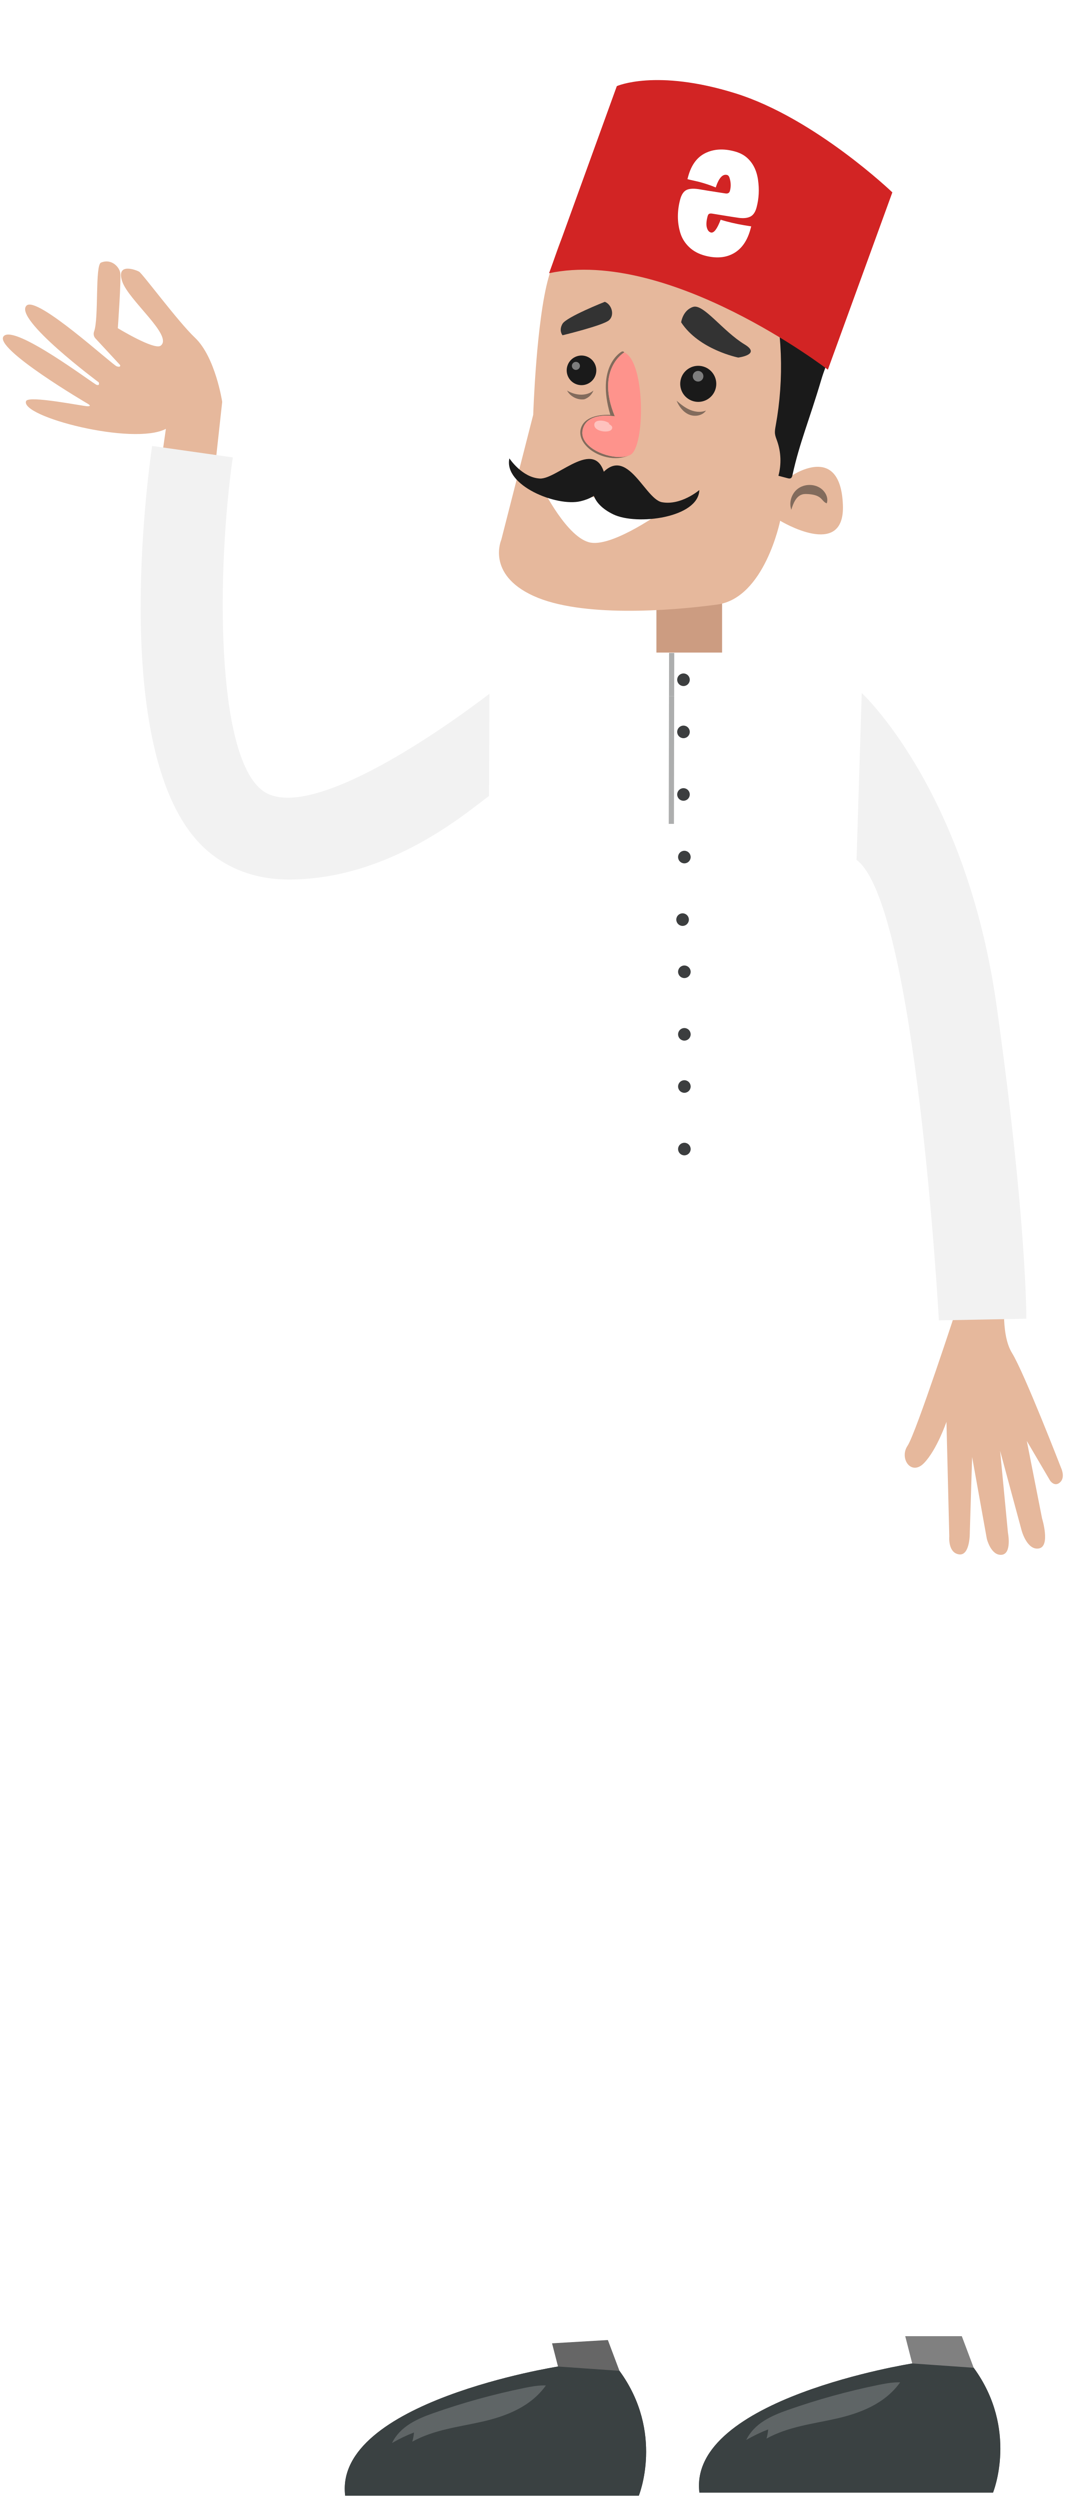 <?xml version="1.0" encoding="UTF-8"?>
<svg width="128px" height="300px" viewBox="0 0 128 300" version="1.1" xmlns="http://www.w3.org/2000/svg" xmlns:xlink="http://www.w3.org/1999/xlink">
    <!-- Generator: sketchtool 50.2 (55047) - http://www.bohemiancoding.com/sketch -->
    <title>chef-outside</title>
    <desc>Created with sketchtool.</desc>
    <defs/>
    <g id="Page-1" stroke="none" stroke-width="1" fill-rule="evenodd">
        <g id="chef-outside">
            <g id="!chef" transform="translate(64.224, 150) scale(-1, 1) translate(-64.224, -150) ">
                <path d="M62.8,278.696 L61.446,283.965 C61.446,283.965 88.394,288.201 87.002,299.464 L51.742,299.464 C51.742,299.464 48.649,291.902 54.062,284.494 L57.309,275.862 L62.258,278.337 L62.8,278.696" id="Fill-2898" fill="#666666"/>
                <path d="M61.446,283.965 C61.446,283.965 88.394,288.201 87.002,299.464 L51.742,299.464 C51.742,299.464 48.649,291.891 54.062,284.483 L61.446,283.965" id="Fill-2899" fill="#3A4142"/>
                <path d="M81.377,293.145 C80.526,292.649 79.644,292.227 78.738,291.88 C78.77,292.254 78.84,292.625 78.945,292.982 C76.334,291.537 73.375,291.224 70.528,290.577 C67.683,289.929 64.729,288.801 62.897,286.235 C62.971,286.233 63.046,286.231 63.12,286.231 C63.915,286.231 64.706,286.379 65.489,286.538 C69.176,287.288 72.822,288.296 76.401,289.553 C78.326,290.231 80.401,291.135 81.377,293.145" id="Fill-2922" fill="#5F6566"/>
                <path d="M20.266,278.327 L18.913,283.596 C18.913,283.596 45.861,287.832 44.469,299.095 L9.209,299.095 C9.209,299.095 6.116,291.533 11.528,284.125 L14.776,275.493 L19.725,277.968 L20.266,278.327" id="Fill-2900" fill="#808080"/>
                <path d="M18.913,283.596 C18.913,283.596 45.861,287.832 44.469,299.095 L9.209,299.095 C9.209,299.095 6.116,291.522 11.528,284.114 L18.913,283.596" id="Fill-2901" fill="#3A4142"/>
                <path d="M52.976,5.094 C52.466,5.094 51.969,5.128 51.484,5.182 C51.514,4.887 51.518,4.591 51.473,4.293 C51.028,1.303 46.855,-0.553 42.156,0.148 C39.011,0.618 36.434,2.116 35.202,3.95 C33.183,2.902 30.044,2.958 26.984,4.31 C22.76,6.178 20.261,9.816 21.245,12.558 C19.693,13.049 18.074,14.004 16.64,15.386 C13.217,18.683 12.143,23.121 14.241,25.299 C16.339,27.477 20.814,26.57 24.236,23.273 C26.808,20.796 31.348,21.653 30.919,19.33 C32.138,19.203 31.986,17.079 33.266,16.514 C35.702,15.437 36.691,16.694 37.646,14.95 C39.394,16.025 40.999,11.393 43.772,10.979 C43.984,10.947 44.19,10.906 44.396,10.866 C44.638,13.751 48.381,16.045 52.976,16.045 C57.728,16.045 61.579,13.593 61.579,10.57 C61.579,7.546 57.728,5.094 52.976,5.094" id="Fill-2902" fill="#FFFFFF"/>
                <path d="M67.524,143.069 C67.524,143.069 83.441,227.088 66.12,281.413 L51.197,280.532 C51.197,280.532 63.646,253.104 60.243,202.13 L56.561,170.359 C56.561,170.359 51.428,165.029 40.603,173.143 C40.603,173.143 40.409,221.504 24.984,280.323 L9.209,280.323 C9.209,280.323 25.391,225.41 25.911,144.225 L67.524,143.069" id="Fill-2903" fill="#FFFFFF"/>
                <polygon id="Fill-2904" fill="#FFFFFF" points="24.991 158.658 70.513 158.658 70.513 83.233 24.991 83.233"/>
                <polygon id="Fill-2905" fill="#CC9C81" points="41.742 82.299 49.629 82.299 49.629 71.861 41.742 71.861"/>
                <path d="M34.77,62.487 C34.77,62.487 36.635,71.766 42.329,72.541 C48.024,73.317 58.711,74.104 64.399,71.502 C70.087,68.9 68.253,64.761 68.253,64.761 L64.422,49.771 C64.422,49.771 64.061,38.449 62.564,33.247 C61.067,28.046 60.439,27.278 59.077,25.9 C57.715,24.522 46.422,23.776 40.696,28.481 C34.969,33.187 27.254,35.368 27.79,37.789 C28.326,40.209 33.57,57.2 33.57,57.2 C33.57,57.2 27.508,52.909 27.235,60.632 C27.004,67.203 34.77,62.487 34.77,62.487" id="Fill-2906" fill="#E6B89C"/>
                <path d="M46.687,45.459 C46.356,44.31 45.157,43.647 44.008,43.978 C42.858,44.309 42.195,45.508 42.525,46.657 C42.856,47.806 44.056,48.47 45.204,48.139 C46.354,47.809 47.017,46.609 46.687,45.459" id="Fill-2907" fill="#1A1A1A"/>
                <path d="M60.333,43.947 C60.06,43.003 59.075,42.459 58.132,42.729 C57.188,43.001 56.643,43.986 56.914,44.93 C57.185,45.874 58.171,46.42 59.116,46.147 C60.059,45.877 60.604,44.891 60.333,43.947" id="Fill-2908" fill="#1A1A1A"/>
                <path d="M63.353,58.491 C63.353,58.491 60.328,64.643 57.512,65.113 C54.697,65.582 48.752,61.254 48.752,61.254 L63.353,58.491" id="Fill-2909" fill="#FFFFFF"/>
                <path d="M54.55,54.972 C54.003,54.972 53.443,54.873 52.903,54.646 C53.23,54.777 53.625,54.838 54.053,54.838 C56.096,54.838 58.874,53.44 58.491,51.598 C58.187,50.141 56.688,49.878 55.647,49.878 C55.061,49.878 54.621,49.962 54.621,49.962 C56.957,44.308 53.489,42.286 53.489,42.286 C53.531,42.21 53.609,42.166 53.691,42.166 C53.729,42.166 53.767,42.176 53.803,42.196 C53.932,42.266 56.899,43.986 55.164,49.778 C55.251,49.775 55.351,49.772 55.461,49.772 C56.475,49.772 58.353,49.984 58.723,51.5 C58.915,52.283 58.524,53.169 57.675,53.868 C57.215,54.248 56.601,54.577 55.916,54.774 C55.483,54.899 55.021,54.972 54.55,54.972 M52.778,54.591 C52.773,54.589 52.769,54.587 52.765,54.584 C52.769,54.587 52.773,54.589 52.778,54.591" id="Fill-2910" fill="#826B5C"/>
                <path d="M39.803,42.905 C39.803,42.905 44.506,41.974 46.659,38.677 C46.659,38.677 46.475,37.227 45.223,36.825 C43.972,36.423 41.659,39.746 39.027,41.336 C37.009,42.557 39.803,42.905 39.803,42.905" id="Fill-2911" fill="#333333"/>
                <path d="M60.902,40.23 C60.902,40.23 56.028,39.051 55.321,38.429 C54.615,37.808 54.989,36.541 55.822,36.215 C55.822,36.215 60.435,38.032 60.91,38.857 C61.384,39.681 60.902,40.23 60.902,40.23" id="Fill-2912" fill="#333333"/>
                <path d="M53.489,42.286 C53.489,42.286 56.957,44.308 54.621,49.962 C54.621,49.962 58.016,49.321 58.491,51.598 C58.965,53.875 54.605,55.475 52.778,54.591 C50.951,53.707 50.936,43.373 53.489,42.286" id="Fill-2913" fill="#FE938C"/>
                <path d="M44.986,49.89 C44.471,49.89 43.961,49.683 43.672,49.263 C43.928,49.37 44.203,49.417 44.481,49.417 C44.858,49.417 45.238,49.33 45.586,49.184 C46.191,48.93 46.712,48.514 47.205,48.081 C46.914,48.784 46.422,49.441 45.723,49.741 C45.493,49.84 45.239,49.89 44.986,49.89" id="Fill-2914" fill="#826B5C"/>
                <path d="M58.543,47.932 C58.464,47.932 58.384,47.927 58.305,47.917 C57.8,47.756 57.378,47.356 57.19,46.861 C57.6,47.206 58.118,47.357 58.653,47.357 C59.244,47.357 59.854,47.172 60.359,46.861 C60.009,47.511 59.279,47.932 58.543,47.932" id="Fill-2915" fill="#826B5C"/>
                <path d="M33.432,61.168 C33.202,60.404 32.859,59.528 32.09,59.322 C31.956,59.286 31.818,59.275 31.679,59.275 C31.58,59.275 31.481,59.28 31.384,59.288 C30.853,59.328 30.293,59.425 29.9,59.782 C29.663,59.997 29.483,60.309 29.173,60.394 C28.928,59.684 29.393,58.884 30.042,58.506 C30.403,58.295 30.822,58.19 31.24,58.19 C31.753,58.19 32.266,58.348 32.672,58.662 C33.409,59.232 33.738,60.287 33.432,61.168" id="Fill-2916" fill="#826B5C"/>
                <path d="M55.765,51.777 C55.676,51.777 55.587,51.772 55.498,51.76 C55.351,51.741 55.2,51.703 55.084,51.609 C54.969,51.516 54.899,51.353 54.95,51.213 C55.017,51.028 55.25,50.96 55.379,50.816 L55.254,50.806 C55.565,50.588 55.944,50.469 56.324,50.469 C56.383,50.469 56.441,50.472 56.5,50.478 C56.697,50.497 56.907,50.559 57.017,50.722 C57.134,50.895 57.1,51.139 56.978,51.309 C56.858,51.478 56.666,51.584 56.47,51.654 C56.244,51.735 56.004,51.777 55.765,51.777" id="Fill-2917" fill="#FEC2BE"/>
                <path d="M44.626,45.785 C44.348,45.785 44.093,45.603 44.012,45.324 C43.915,44.985 44.11,44.632 44.449,44.534 C44.509,44.517 44.567,44.509 44.626,44.509 C44.903,44.509 45.159,44.691 45.239,44.972 C45.336,45.309 45.141,45.663 44.802,45.76 C44.743,45.778 44.684,45.785 44.626,45.785" id="Fill-2918" fill="#7D7D7D"/>
                <path d="M59.294,44.387 C59.084,44.387 58.891,44.249 58.829,44.038 C58.756,43.781 58.904,43.513 59.16,43.44 C59.205,43.427 59.25,43.421 59.294,43.421 C59.504,43.421 59.697,43.559 59.759,43.77 C59.833,44.027 59.684,44.294 59.428,44.368 C59.383,44.381 59.338,44.387 59.294,44.387" id="Fill-2919" fill="#7D7D7D"/>
                <path d="M38.844,292.776 C37.993,292.28 37.11,291.858 36.204,291.511 C36.238,291.885 36.307,292.256 36.412,292.613 C33.802,291.168 30.841,290.855 27.996,290.208 C25.15,289.56 22.197,288.432 20.364,285.866 C20.439,285.864 20.513,285.862 20.588,285.862 C21.382,285.862 22.172,286.01 22.956,286.169 C26.643,286.919 30.29,287.927 33.868,289.184 C35.793,289.862 37.868,290.766 38.844,292.776" id="Fill-2920" fill="#5F6566"/>
                <path d="M28.491,38.047 C28.766,37.628 29.224,37.374 29.666,37.138 C31.74,36.025 33.836,34.955 35.954,33.929 C34.493,39.509 34.271,45.409 35.307,51.082 C35.366,51.406 35.429,51.736 35.389,52.064 C35.353,52.356 35.236,52.63 35.138,52.908 C34.664,54.243 34.608,55.723 34.98,57.091 C34.611,57.188 34.241,57.284 33.872,57.382 C33.753,57.413 33.622,57.443 33.512,57.389 C33.372,57.321 33.324,57.149 33.291,56.997 C32.428,53.08 31.309,50.538 29.823,45.533 C29.216,43.484 28.124,41.496 28.164,39.36 C28.172,38.903 28.24,38.429 28.491,38.047" id="Fill-2921" fill="#1A1A1A"/>
                <path d="M29.041,44.359 C29.041,44.359 48.048,29.733 62.518,32.783 L54.384,10.335 C54.384,10.335 49.691,8.223 40.148,11.196 C30.606,14.167 21.298,23.084 21.298,23.084 L29.041,44.359" id="Fill-2923" fill="#D22424"/>
                <path d="M47.135,87.822 C47.135,87.404 46.797,87.066 46.379,87.066 C45.962,87.066 45.623,87.404 45.623,87.822 C45.623,88.239 45.962,88.578 46.379,88.578 C46.797,88.578 47.135,88.239 47.135,87.822" id="Fill-2924" fill="#3C3E3F"/>
                <path d="M47.135,95.33 C47.135,94.913 46.797,94.574 46.379,94.574 C45.962,94.574 45.623,94.913 45.623,95.33 C45.623,95.748 45.962,96.086 46.379,96.086 C46.797,96.086 47.135,95.748 47.135,95.33" id="Fill-2925" fill="#3C3E3F"/>
                <path d="M47.028,102.819 C47.016,102.402 46.668,102.073 46.251,102.084 C45.834,102.097 45.505,102.445 45.516,102.862 C45.528,103.28 45.877,103.609 46.294,103.597 C46.711,103.584 47.04,103.237 47.028,102.819" id="Fill-2926" fill="#3C3E3F"/>
                <path d="M47.242,110.325 C47.23,109.908 46.883,109.579 46.465,109.591 C46.047,109.603 45.719,109.951 45.731,110.368 C45.742,110.785 46.091,111.115 46.509,111.103 C46.925,111.091 47.254,110.742 47.242,110.325" id="Fill-2927" fill="#3C3E3F"/>
                <path d="M47.028,116.585 C47.016,116.168 46.668,115.839 46.251,115.851 C45.834,115.863 45.505,116.211 45.516,116.628 C45.528,117.046 45.877,117.375 46.294,117.363 C46.711,117.351 47.04,117.003 47.028,116.585" id="Fill-2928" fill="#3C3E3F"/>
                <path d="M47.028,124.091 C47.016,123.674 46.668,123.345 46.251,123.357 C45.834,123.369 45.505,123.716 45.516,124.134 C45.528,124.552 45.877,124.88 46.294,124.868 C46.711,124.857 47.04,124.509 47.028,124.091" id="Fill-2929" fill="#3C3E3F"/>
                <path d="M47.028,130.352 C47.016,129.934 46.668,129.605 46.251,129.617 C45.834,129.629 45.505,129.977 45.516,130.395 C45.528,130.812 45.877,131.141 46.294,131.129 C46.711,131.116 47.04,130.769 47.028,130.352" id="Fill-2930" fill="#3C3E3F"/>
                <path d="M47.028,137.858 C47.016,137.44 46.668,137.111 46.251,137.123 C45.834,137.134 45.505,137.483 45.516,137.9 C45.528,138.318 45.877,138.647 46.294,138.634 C46.711,138.622 47.04,138.274 47.028,137.858" id="Fill-2931" fill="#3C3E3F"/>
                <polygon id="Fill-2932" fill="#FFFFFF" points="38.704 83.52 52.158 83.52 52.158 78.305 38.704 78.305"/>
                <polyline id="Fill-2933" fill="#ADAEAE" points="48.148 98.86 47.523 98.86 47.495 83.52 48.12 83.52 48.148 98.86"/>
                <polyline id="Fill-2934" fill="#ADAEAE" points="48.12 83.52 47.495 83.52 47.485 78.353 48.11 78.347 48.12 83.52"/>
                <path d="M47.135,81.564 C47.135,81.147 46.797,80.809 46.379,80.809 C45.962,80.809 45.623,81.147 45.623,81.564 C45.623,81.982 45.962,82.321 46.379,82.321 C46.797,82.321 47.135,81.982 47.135,81.564" id="Fill-2937" fill="#3C3E3F"/>
                <path d="M13.422,156.532 C13.422,156.532 18.453,171.959 19.475,173.482 C20.497,175.004 19.029,177.155 17.484,175.547 C15.94,173.94 14.803,170.611 14.803,170.611 L14.463,184.357 C14.463,184.357 14.651,186.315 13.297,186.514 C11.941,186.714 11.997,183.859 11.997,183.859 L11.72,174.835 L9.955,184.646 C9.955,184.646 9.466,186.666 8.192,186.566 C6.919,186.466 7.418,183.921 7.418,183.921 L8.358,174.094 L5.772,183.664 C5.772,183.664 5.126,186.056 3.705,185.803 C2.284,185.551 3.324,182.189 3.324,182.189 L5.153,172.905 L2.361,177.661 C2.361,177.661 1.82,178.478 1.156,177.864 C0.493,177.25 1.04,176.133 1.04,176.133 C1.04,176.133 5.461,164.72 6.933,162.344 C8.404,159.967 7.748,155.07 7.748,155.07 L13.051,156.374 L13.422,156.532" id="Fill-2954" fill="#E6B89C"/>
                <path d="M24.974,83.154 C24.974,83.154 12.436,94.731 8.785,120.662 C5.134,146.594 5.211,158.234 5.211,158.234 L15.712,158.436 C15.712,158.436 18.445,108.451 25.6,103.178 L24.974,83.154" id="Fill-2955" fill="#F2F2F2"/>
                <path d="M57.303,58.491 C57.303,58.491 57.616,60.367 54.801,61.723 C51.985,63.079 44.58,62.141 44.476,58.803 C44.476,58.803 46.666,60.68 48.96,60.263 C51.255,59.847 53.602,51.816 57.303,58.491" id="Fill-2956" fill="#1A1A1A"/>
                <path d="M55.719,57.571 C55.719,57.571 55.894,59.462 58.745,60.146 C61.596,60.83 67.999,58.26 67.283,54.999 C67.283,54.999 65.777,57.311 63.621,57.421 C61.465,57.53 56.601,51.975 55.719,57.571" id="Fill-2957" fill="#1A1A1A"/>
                <path d="M109.168,55.922 L102.578,55.619 L101.767,48.217 C101.767,48.217 102.578,42.844 105.041,40.518 C107.067,38.603 111.343,32.816 111.751,32.594 C112.159,32.372 114.528,31.476 113.777,33.757 C113.027,36.038 107.618,40.293 109.152,41.478 C109.906,42.061 114.3,39.381 114.3,39.381 C114.3,39.381 113.878,33.464 114.012,32.722 C114.147,31.982 115.109,31.003 116.32,31.508 C117.055,31.815 116.566,38.203 117.152,39.781 C117.259,40.071 117.192,40.396 116.978,40.618 L114.041,43.788 L114.018,43.831 C114.003,43.906 114.001,44.099 114.434,43.955 C114.965,43.779 124.014,35.453 125.259,36.666 C126.881,38.241 116.59,45.88 116.59,45.88 C116.59,45.88 116.426,46.322 116.852,46.178 C117.278,46.033 126.664,38.906 127.998,40.33 C129.34,41.761 117.871,48.471 117.871,48.471 C117.871,48.471 117.37,48.754 117.93,48.749 C118.491,48.744 124.931,47.43 125.308,48.11 C126.163,49.971 112.467,53.521 108.53,51.46 L109.168,55.922" id="Fill-2958" fill="#E6B89C"/>
                <path d="M42.131,30.88 C40.733,30.88 39.639,30.49 38.847,29.709 C38.055,28.929 37.66,27.812 37.66,26.36 L37.66,26.049 C38.763,26.18 39.773,26.245 40.69,26.245 C40.81,26.245 40.949,26.242 41.107,26.237 C41.266,26.231 41.367,26.229 41.411,26.229 C41.531,27.419 41.776,28.014 42.148,28.014 C42.388,28.014 42.595,27.864 42.77,27.564 C42.945,27.263 43.032,26.818 43.032,26.229 C43.032,26.076 42.999,25.969 42.934,25.909 C42.868,25.849 42.759,25.808 42.606,25.787 C42.18,25.743 41.613,25.686 40.903,25.615 C40.193,25.544 39.669,25.486 39.33,25.443 C38.773,25.366 38.35,25.2 38.061,24.943 C37.772,24.686 37.627,24.269 37.627,23.69 C37.627,22.598 37.856,21.517 38.315,20.447 C38.773,19.377 39.445,18.629 40.329,18.203 C40.777,17.985 41.312,17.875 41.935,17.875 C43.3,17.875 44.405,18.244 45.251,18.981 C46.098,19.718 46.521,20.813 46.521,22.265 L46.521,22.56 C46.368,22.56 46.122,22.552 45.784,22.535 C45.445,22.519 45.211,22.511 45.079,22.511 C44.326,22.511 43.627,22.554 42.983,22.642 C42.917,21.441 42.606,20.84 42.049,20.84 C41.886,20.84 41.733,20.976 41.591,21.249 C41.35,21.675 41.23,22.123 41.23,22.593 C41.23,22.855 41.378,23.002 41.673,23.035 C43.267,23.21 44.255,23.313 44.637,23.346 C45.391,23.401 45.928,23.553 46.251,23.805 C46.573,24.056 46.734,24.503 46.734,25.148 C46.734,25.847 46.646,26.524 46.472,27.179 C46.297,27.834 46.032,28.445 45.677,29.013 C45.322,29.581 44.839,30.034 44.228,30.373 C43.616,30.711 42.917,30.88 42.131,30.88 Z" id="S" fill="#FFFFFF" transform="translate(42.18, 24.378) rotate(-15) translate(-42.18, -24.378) "/>
                <path d="M93.768,105.536 C81.516,105.536 72.163,97.259 69.729,95.514 L69.678,83.246 C78.195,89.734 92.194,98.625 97.017,94.795 C102.569,90.385 102.417,68.374 100.497,54.886 L110.184,53.511 C111.113,60.016 115.07,92.948 103.146,102.417 C100.341,104.645 97.074,105.536 93.768,105.536" id="Fill-2959" fill="#F2F2F2"/>
            </g>
        </g>
    </g>
</svg>